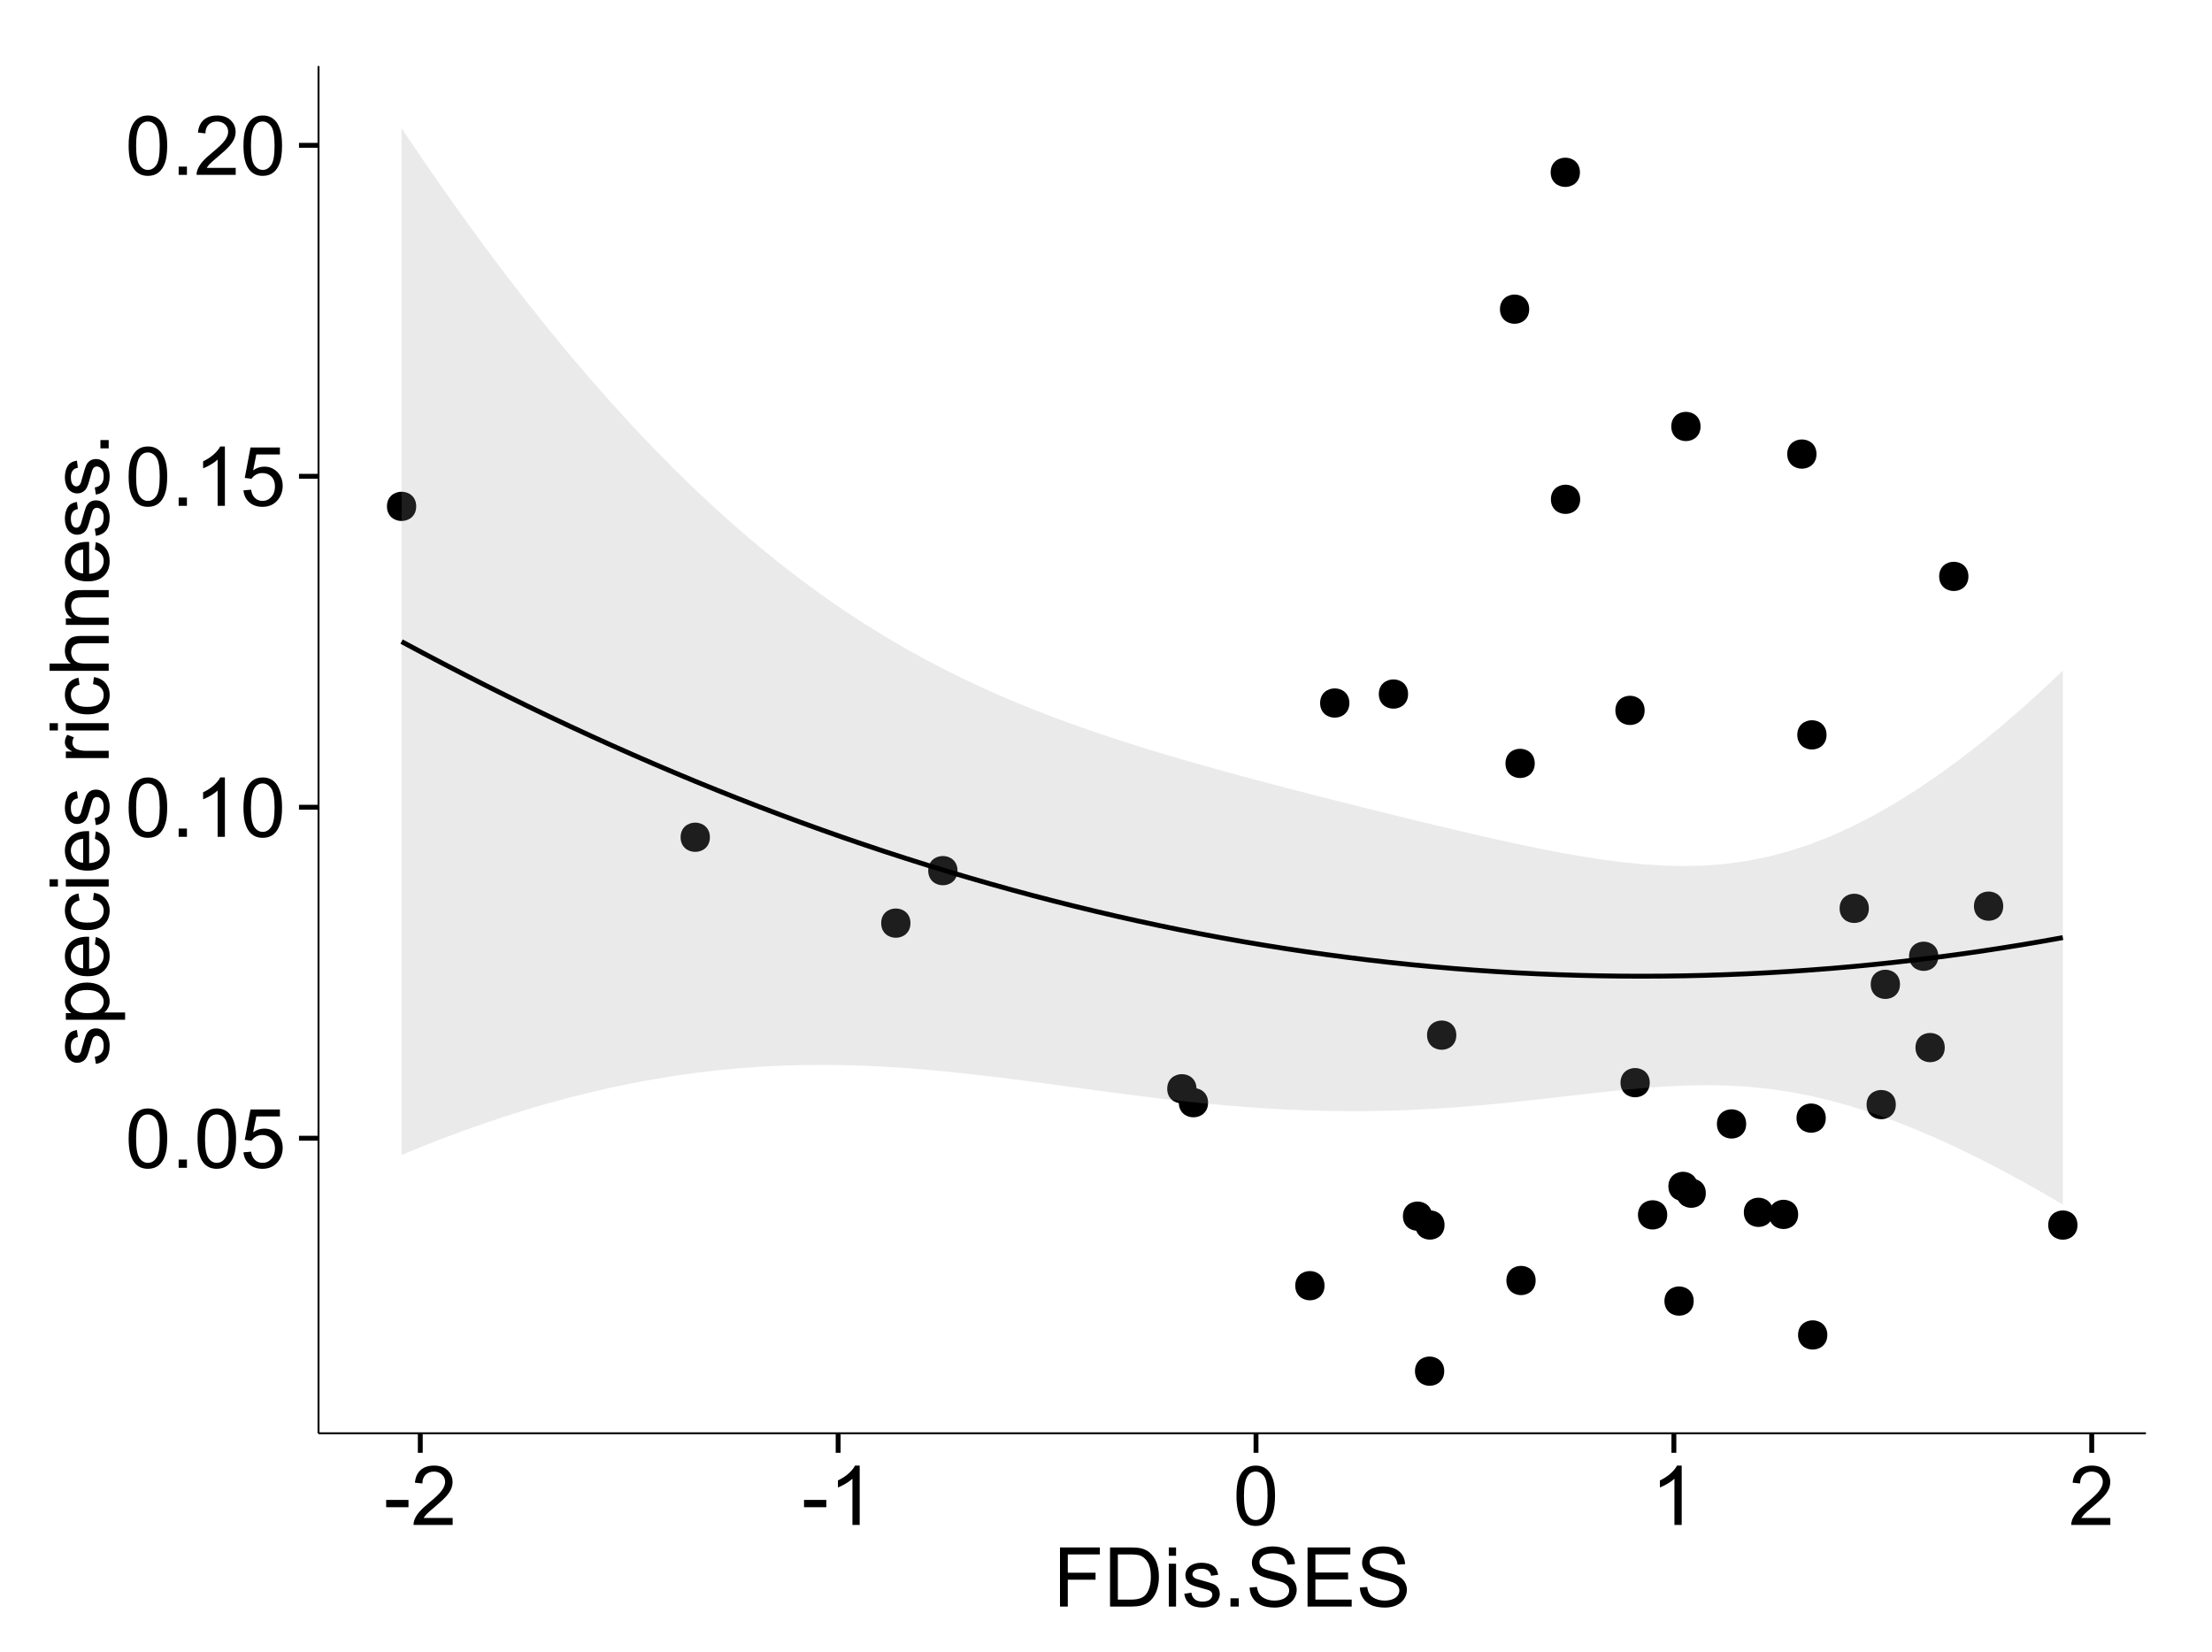 <?xml version="1.0" encoding="UTF-8"?>
<svg xmlns="http://www.w3.org/2000/svg" xmlns:xlink="http://www.w3.org/1999/xlink" width="482pt" height="360pt" viewBox="0 0 482 360" version="1.1">
<defs>
<g>
<symbol overflow="visible" id="glyph0-0">
<path style="stroke:none;" d="M 0.746 -6.355 C 0.742 -7.875 0.898 -9.102 1.215 -10.031 C 1.527 -10.961 1.996 -11.676 2.613 -12.18 C 3.23 -12.684 4.008 -12.938 4.949 -12.938 C 5.637 -12.938 6.242 -12.797 6.766 -12.52 C 7.285 -12.238 7.715 -11.836 8.059 -11.316 C 8.395 -10.789 8.664 -10.152 8.859 -9.398 C 9.051 -8.645 9.145 -7.629 9.148 -6.355 C 9.145 -4.84 8.992 -3.617 8.684 -2.691 C 8.371 -1.762 7.906 -1.047 7.289 -0.539 C 6.672 -0.035 5.891 0.215 4.949 0.219 C 3.703 0.215 2.727 -0.227 2.023 -1.117 C 1.168 -2.188 0.742 -3.934 0.746 -6.355 Z M 2.375 -6.355 C 2.371 -4.234 2.621 -2.824 3.117 -2.129 C 3.609 -1.426 4.219 -1.078 4.949 -1.082 C 5.672 -1.078 6.281 -1.43 6.781 -2.137 C 7.273 -2.836 7.523 -4.242 7.523 -6.355 C 7.523 -8.473 7.273 -9.883 6.781 -10.582 C 6.281 -11.277 5.664 -11.625 4.93 -11.629 C 4.199 -11.625 3.621 -11.316 3.191 -10.703 C 2.645 -9.918 2.371 -8.469 2.375 -6.355 Z M 2.375 -6.355 "/>
</symbol>
<symbol overflow="visible" id="glyph0-1">
<path style="stroke:none;" d="M 1.633 0 L 1.633 -1.801 L 3.438 -1.801 L 3.438 0 Z M 1.633 0 "/>
</symbol>
<symbol overflow="visible" id="glyph0-2">
<path style="stroke:none;" d="M 0.746 -3.375 L 2.406 -3.516 C 2.527 -2.707 2.812 -2.098 3.266 -1.691 C 3.711 -1.281 4.254 -1.078 4.887 -1.082 C 5.648 -1.078 6.293 -1.363 6.82 -1.941 C 7.344 -2.512 7.605 -3.273 7.609 -4.227 C 7.605 -5.125 7.352 -5.84 6.848 -6.363 C 6.34 -6.883 5.676 -7.141 4.859 -7.145 C 4.344 -7.141 3.887 -7.027 3.48 -6.797 C 3.07 -6.566 2.746 -6.266 2.516 -5.898 L 1.027 -6.09 L 2.277 -12.711 L 8.684 -12.711 L 8.684 -11.195 L 3.543 -11.195 L 2.848 -7.734 C 3.621 -8.273 4.43 -8.543 5.281 -8.543 C 6.402 -8.543 7.352 -8.152 8.129 -7.371 C 8.898 -6.59 9.285 -5.586 9.289 -4.367 C 9.285 -3.195 8.945 -2.188 8.27 -1.344 C 7.441 -0.301 6.316 0.215 4.887 0.219 C 3.715 0.215 2.758 -0.109 2.016 -0.766 C 1.273 -1.418 0.848 -2.289 0.746 -3.375 Z M 0.746 -3.375 "/>
</symbol>
<symbol overflow="visible" id="glyph0-3">
<path style="stroke:none;" d="M 6.707 0 L 5.125 0 L 5.125 -10.082 C 4.742 -9.715 4.242 -9.352 3.625 -8.988 C 3.004 -8.625 2.449 -8.352 1.961 -8.172 L 1.961 -9.703 C 2.844 -10.117 3.617 -10.621 4.281 -11.215 C 4.941 -11.805 5.41 -12.379 5.688 -12.938 L 6.707 -12.938 Z M 6.707 0 "/>
</symbol>
<symbol overflow="visible" id="glyph0-4">
<path style="stroke:none;" d="M 9.062 -1.52 L 9.062 0 L 0.547 0 C 0.531 -0.379 0.594 -0.742 0.73 -1.098 C 0.945 -1.676 1.293 -2.25 1.77 -2.812 C 2.246 -3.375 2.934 -4.023 3.84 -4.766 C 5.238 -5.906 6.188 -6.816 6.68 -7.492 C 7.172 -8.16 7.418 -8.793 7.418 -9.395 C 7.418 -10.02 7.191 -10.551 6.746 -10.98 C 6.293 -11.41 5.711 -11.625 4.992 -11.629 C 4.23 -11.625 3.621 -11.395 3.164 -10.941 C 2.703 -10.48 2.469 -9.848 2.469 -9.043 L 0.844 -9.211 C 0.953 -10.422 1.371 -11.344 2.102 -11.984 C 2.824 -12.617 3.801 -12.938 5.027 -12.938 C 6.262 -12.938 7.238 -12.594 7.961 -11.91 C 8.68 -11.223 9.039 -10.371 9.043 -9.359 C 9.039 -8.84 8.934 -8.336 8.727 -7.84 C 8.512 -7.34 8.164 -6.812 7.676 -6.266 C 7.188 -5.711 6.375 -4.957 5.238 -4 C 4.285 -3.199 3.676 -2.66 3.41 -2.379 C 3.141 -2.094 2.918 -1.805 2.742 -1.52 Z M 9.062 -1.52 "/>
</symbol>
<symbol overflow="visible" id="glyph0-5">
<path style="stroke:none;" d="M 0.57 -3.867 L 0.57 -5.457 L 5.43 -5.457 L 5.43 -3.867 Z M 0.57 -3.867 "/>
</symbol>
<symbol overflow="visible" id="glyph0-6">
<path style="stroke:none;" d="M 1.477 0 L 1.477 -12.883 L 10.168 -12.883 L 10.168 -11.363 L 3.18 -11.363 L 3.18 -7.375 L 9.227 -7.375 L 9.227 -5.852 L 3.18 -5.852 L 3.18 0 Z M 1.477 0 "/>
</symbol>
<symbol overflow="visible" id="glyph0-7">
<path style="stroke:none;" d="M 1.391 0 L 1.391 -12.883 L 5.828 -12.883 C 6.824 -12.879 7.59 -12.816 8.121 -12.699 C 8.855 -12.527 9.484 -12.223 10.012 -11.777 C 10.688 -11.199 11.195 -10.465 11.535 -9.574 C 11.867 -8.68 12.035 -7.656 12.039 -6.512 C 12.035 -5.531 11.922 -4.664 11.695 -3.91 C 11.469 -3.152 11.176 -2.527 10.816 -2.035 C 10.457 -1.535 10.066 -1.145 9.645 -0.863 C 9.219 -0.574 8.703 -0.359 8.105 -0.219 C 7.504 -0.07 6.816 0 6.039 0 Z M 3.094 -1.52 L 5.844 -1.52 C 6.688 -1.516 7.355 -1.598 7.844 -1.758 C 8.324 -1.914 8.711 -2.137 9 -2.426 C 9.402 -2.828 9.715 -3.371 9.941 -4.055 C 10.164 -4.734 10.277 -5.562 10.281 -6.539 C 10.277 -7.887 10.055 -8.922 9.617 -9.645 C 9.172 -10.367 8.637 -10.852 8.008 -11.102 C 7.547 -11.273 6.812 -11.359 5.801 -11.363 L 3.094 -11.363 Z M 3.094 -1.52 "/>
</symbol>
<symbol overflow="visible" id="glyph0-8">
<path style="stroke:none;" d="M 1.195 -11.066 L 1.195 -12.883 L 2.777 -12.883 L 2.777 -11.066 Z M 1.195 0 L 1.195 -9.336 L 2.777 -9.336 L 2.777 0 Z M 1.195 0 "/>
</symbol>
<symbol overflow="visible" id="glyph0-9">
<path style="stroke:none;" d="M 0.555 -2.785 L 2.117 -3.031 C 2.203 -2.402 2.449 -1.922 2.852 -1.59 C 3.25 -1.254 3.812 -1.09 4.535 -1.09 C 5.262 -1.09 5.801 -1.234 6.152 -1.531 C 6.504 -1.824 6.68 -2.172 6.68 -2.574 C 6.68 -2.926 6.523 -3.207 6.215 -3.418 C 5.996 -3.555 5.457 -3.734 4.598 -3.953 C 3.434 -4.246 2.629 -4.5 2.184 -4.715 C 1.734 -4.926 1.395 -5.223 1.164 -5.602 C 0.93 -5.98 0.812 -6.398 0.816 -6.855 C 0.812 -7.27 0.91 -7.652 1.102 -8.012 C 1.293 -8.363 1.551 -8.66 1.883 -8.895 C 2.125 -9.074 2.461 -9.227 2.887 -9.355 C 3.309 -9.48 3.766 -9.543 4.254 -9.547 C 4.984 -9.543 5.625 -9.438 6.184 -9.23 C 6.734 -9.016 7.145 -8.73 7.41 -8.371 C 7.672 -8.008 7.852 -7.527 7.953 -6.926 L 6.406 -6.715 C 6.332 -7.195 6.129 -7.57 5.793 -7.84 C 5.453 -8.105 4.977 -8.238 4.367 -8.242 C 3.637 -8.238 3.121 -8.117 2.812 -7.883 C 2.5 -7.641 2.344 -7.359 2.348 -7.039 C 2.344 -6.832 2.406 -6.648 2.539 -6.484 C 2.664 -6.312 2.867 -6.172 3.148 -6.062 C 3.301 -6.004 3.766 -5.871 4.543 -5.66 C 5.66 -5.359 6.441 -5.113 6.887 -4.926 C 7.324 -4.734 7.672 -4.457 7.926 -4.094 C 8.176 -3.73 8.301 -3.281 8.305 -2.742 C 8.301 -2.215 8.148 -1.719 7.844 -1.254 C 7.535 -0.785 7.09 -0.422 6.512 -0.172 C 5.926 0.086 5.27 0.211 4.543 0.211 C 3.328 0.211 2.406 -0.039 1.77 -0.543 C 1.133 -1.047 0.727 -1.793 0.555 -2.785 Z M 0.555 -2.785 "/>
</symbol>
<symbol overflow="visible" id="glyph0-10">
<path style="stroke:none;" d="M 0.809 -4.141 L 2.418 -4.281 C 2.492 -3.633 2.668 -3.102 2.949 -2.691 C 3.223 -2.277 3.656 -1.945 4.246 -1.691 C 4.828 -1.434 5.488 -1.305 6.223 -1.309 C 6.871 -1.305 7.445 -1.402 7.945 -1.598 C 8.441 -1.789 8.809 -2.055 9.055 -2.395 C 9.297 -2.727 9.422 -3.094 9.422 -3.5 C 9.422 -3.898 9.305 -4.25 9.07 -4.555 C 8.836 -4.852 8.449 -5.105 7.91 -5.316 C 7.562 -5.449 6.797 -5.66 5.613 -5.945 C 4.43 -6.227 3.602 -6.496 3.129 -6.75 C 2.512 -7.07 2.051 -7.469 1.754 -7.949 C 1.449 -8.422 1.301 -8.957 1.301 -9.555 C 1.301 -10.203 1.484 -10.812 1.852 -11.379 C 2.219 -11.941 2.758 -12.367 3.469 -12.664 C 4.18 -12.953 4.969 -13.102 5.836 -13.105 C 6.789 -13.102 7.629 -12.945 8.363 -12.641 C 9.09 -12.328 9.652 -11.879 10.043 -11.285 C 10.434 -10.688 10.645 -10.008 10.68 -9.254 L 9.043 -9.133 C 8.953 -9.941 8.656 -10.555 8.152 -10.977 C 7.641 -11.391 6.895 -11.602 5.906 -11.602 C 4.875 -11.602 4.121 -11.41 3.652 -11.035 C 3.176 -10.652 2.941 -10.199 2.945 -9.668 C 2.941 -9.203 3.109 -8.82 3.445 -8.523 C 3.773 -8.223 4.629 -7.918 6.016 -7.605 C 7.398 -7.293 8.348 -7.02 8.867 -6.785 C 9.613 -6.438 10.168 -5.996 10.527 -5.469 C 10.883 -4.938 11.062 -4.328 11.066 -3.641 C 11.062 -2.949 10.867 -2.305 10.477 -1.699 C 10.082 -1.09 9.516 -0.617 8.781 -0.285 C 8.043 0.051 7.215 0.215 6.301 0.219 C 5.133 0.215 4.156 0.051 3.371 -0.289 C 2.578 -0.625 1.961 -1.137 1.516 -1.824 C 1.066 -2.504 0.832 -3.277 0.809 -4.141 Z M 0.809 -4.141 "/>
</symbol>
<symbol overflow="visible" id="glyph0-11">
<path style="stroke:none;" d="M 1.422 0 L 1.422 -12.883 L 10.742 -12.883 L 10.742 -11.363 L 3.129 -11.363 L 3.129 -7.418 L 10.258 -7.418 L 10.258 -5.906 L 3.129 -5.906 L 3.129 -1.52 L 11.039 -1.52 L 11.039 0 Z M 1.422 0 "/>
</symbol>
<symbol overflow="visible" id="glyph1-0">
<path style="stroke:none;" d="M -2.785 -0.555 L -3.031 -2.117 C -2.402 -2.203 -1.922 -2.449 -1.59 -2.852 C -1.254 -3.25 -1.09 -3.812 -1.09 -4.535 C -1.09 -5.262 -1.234 -5.801 -1.531 -6.152 C -1.824 -6.504 -2.172 -6.68 -2.574 -6.68 C -2.926 -6.68 -3.207 -6.523 -3.418 -6.215 C -3.555 -5.996 -3.734 -5.457 -3.953 -4.598 C -4.246 -3.434 -4.5 -2.629 -4.715 -2.184 C -4.926 -1.734 -5.223 -1.395 -5.602 -1.164 C -5.98 -0.93 -6.398 -0.812 -6.855 -0.816 C -7.27 -0.812 -7.652 -0.91 -8.012 -1.102 C -8.363 -1.293 -8.66 -1.551 -8.895 -1.883 C -9.074 -2.125 -9.227 -2.461 -9.355 -2.887 C -9.48 -3.309 -9.543 -3.766 -9.547 -4.254 C -9.543 -4.984 -9.438 -5.625 -9.23 -6.184 C -9.016 -6.734 -8.73 -7.145 -8.371 -7.41 C -8.008 -7.672 -7.527 -7.852 -6.926 -7.953 L -6.715 -6.406 C -7.195 -6.332 -7.57 -6.129 -7.84 -5.797 C -8.105 -5.457 -8.238 -4.98 -8.242 -4.367 C -8.238 -3.637 -8.117 -3.121 -7.883 -2.812 C -7.641 -2.5 -7.359 -2.344 -7.039 -2.348 C -6.832 -2.344 -6.648 -2.406 -6.484 -2.539 C -6.312 -2.664 -6.172 -2.867 -6.062 -3.148 C -6.004 -3.301 -5.871 -3.766 -5.66 -4.543 C -5.359 -5.66 -5.113 -6.441 -4.926 -6.887 C -4.734 -7.324 -4.457 -7.672 -4.094 -7.926 C -3.73 -8.176 -3.281 -8.301 -2.742 -8.305 C -2.211 -8.301 -1.711 -8.148 -1.25 -7.844 C -0.781 -7.535 -0.422 -7.09 -0.172 -6.512 C 0.086 -5.926 0.211 -5.27 0.211 -4.543 C 0.211 -3.328 -0.039 -2.406 -0.543 -1.77 C -1.047 -1.133 -1.793 -0.727 -2.785 -0.555 Z M -2.785 -0.555 "/>
</symbol>
<symbol overflow="visible" id="glyph1-1">
<path style="stroke:none;" d="M 3.578 -1.188 L -9.336 -1.188 L -9.336 -2.629 L -8.121 -2.629 C -8.594 -2.965 -8.949 -3.348 -9.188 -3.777 C -9.426 -4.203 -9.543 -4.723 -9.547 -5.336 C -9.543 -6.129 -9.34 -6.832 -8.93 -7.445 C -8.516 -8.051 -7.934 -8.512 -7.191 -8.824 C -6.441 -9.133 -5.625 -9.285 -4.738 -9.289 C -3.781 -9.285 -2.922 -9.113 -2.156 -8.773 C -1.391 -8.43 -0.805 -7.934 -0.398 -7.281 C 0.008 -6.625 0.211 -5.938 0.211 -5.219 C 0.211 -4.691 0.102 -4.219 -0.121 -3.801 C -0.344 -3.379 -0.625 -3.035 -0.965 -2.77 L 3.578 -2.77 Z M -4.613 -2.621 C -3.41 -2.613 -2.523 -2.855 -1.949 -3.348 C -1.375 -3.832 -1.09 -4.422 -1.09 -5.117 C -1.09 -5.816 -1.387 -6.418 -1.98 -6.922 C -2.574 -7.418 -3.496 -7.668 -4.746 -7.672 C -5.934 -7.668 -6.824 -7.426 -7.418 -6.938 C -8.008 -6.449 -8.301 -5.863 -8.305 -5.188 C -8.301 -4.508 -7.988 -3.914 -7.359 -3.398 C -6.727 -2.879 -5.809 -2.617 -4.613 -2.621 Z M -4.613 -2.621 "/>
</symbol>
<symbol overflow="visible" id="glyph1-2">
<path style="stroke:none;" d="M -3.004 -7.578 L -2.805 -9.211 C -1.848 -8.953 -1.105 -8.473 -0.578 -7.777 C -0.051 -7.078 0.211 -6.188 0.211 -5.105 C 0.211 -3.738 -0.207 -2.656 -1.051 -1.859 C -1.887 -1.055 -3.066 -0.656 -4.586 -0.66 C -6.156 -0.656 -7.375 -1.059 -8.246 -1.871 C -9.109 -2.676 -9.543 -3.727 -9.547 -5.02 C -9.543 -6.266 -9.117 -7.285 -8.27 -8.078 C -7.418 -8.867 -6.223 -9.262 -4.684 -9.266 C -4.586 -9.262 -4.445 -9.258 -4.262 -9.254 L -4.262 -2.293 C -3.234 -2.348 -2.449 -2.641 -1.906 -3.164 C -1.359 -3.684 -1.09 -4.332 -1.09 -5.117 C -1.09 -5.691 -1.242 -6.188 -1.547 -6.598 C -1.852 -7.008 -2.336 -7.332 -3.004 -7.578 Z M -5.562 -2.383 L -5.562 -7.594 C -6.344 -7.523 -6.934 -7.324 -7.328 -6.996 C -7.934 -6.492 -8.238 -5.836 -8.242 -5.035 C -8.238 -4.305 -7.996 -3.695 -7.512 -3.203 C -7.027 -2.707 -6.375 -2.434 -5.562 -2.383 Z M -5.562 -2.383 "/>
</symbol>
<symbol overflow="visible" id="glyph1-3">
<path style="stroke:none;" d="M -3.418 -7.277 L -3.215 -8.832 C -2.141 -8.66 -1.301 -8.227 -0.699 -7.527 C -0.09 -6.824 0.211 -5.965 0.211 -4.949 C 0.211 -3.668 -0.203 -2.641 -1.039 -1.867 C -1.871 -1.09 -3.07 -0.703 -4.633 -0.703 C -5.637 -0.703 -6.52 -0.867 -7.277 -1.203 C -8.031 -1.535 -8.598 -2.047 -8.977 -2.73 C -9.355 -3.41 -9.543 -4.152 -9.547 -4.957 C -9.543 -5.969 -9.289 -6.797 -8.777 -7.441 C -8.262 -8.086 -7.531 -8.5 -6.59 -8.684 L -6.355 -7.145 C -6.98 -6.996 -7.453 -6.738 -7.77 -6.367 C -8.082 -5.992 -8.238 -5.543 -8.242 -5.02 C -8.238 -4.219 -7.953 -3.57 -7.387 -3.074 C -6.812 -2.574 -5.91 -2.324 -4.676 -2.328 C -3.422 -2.324 -2.508 -2.566 -1.941 -3.047 C -1.371 -3.527 -1.09 -4.152 -1.09 -4.93 C -1.09 -5.547 -1.277 -6.066 -1.66 -6.484 C -2.035 -6.898 -2.621 -7.164 -3.418 -7.277 Z M -3.418 -7.277 "/>
</symbol>
<symbol overflow="visible" id="glyph1-4">
<path style="stroke:none;" d="M -11.066 -1.195 L -12.883 -1.195 L -12.883 -2.777 L -11.066 -2.777 Z M 0 -1.195 L -9.336 -1.195 L -9.336 -2.777 L 0 -2.777 Z M 0 -1.195 "/>
</symbol>
<symbol overflow="visible" id="glyph1-5">
<path style="stroke:none;" d=""/>
</symbol>
<symbol overflow="visible" id="glyph1-6">
<path style="stroke:none;" d="M 0 -1.168 L -9.336 -1.168 L -9.336 -2.594 L -7.918 -2.594 C -8.578 -2.953 -9.016 -3.289 -9.23 -3.598 C -9.438 -3.906 -9.543 -4.242 -9.547 -4.613 C -9.543 -5.145 -9.375 -5.688 -9.035 -6.242 L -7.566 -5.695 C -7.793 -5.309 -7.91 -4.922 -7.91 -4.535 C -7.91 -4.188 -7.805 -3.875 -7.598 -3.602 C -7.387 -3.324 -7.098 -3.129 -6.734 -3.016 C -6.168 -2.836 -5.555 -2.746 -4.887 -2.75 L 0 -2.75 Z M 0 -1.168 "/>
</symbol>
<symbol overflow="visible" id="glyph1-7">
<path style="stroke:none;" d="M 0 -1.188 L -12.883 -1.188 L -12.883 -2.77 L -8.262 -2.77 C -9.117 -3.504 -9.543 -4.434 -9.547 -5.562 C -9.543 -6.25 -9.406 -6.852 -9.137 -7.363 C -8.859 -7.871 -8.484 -8.234 -8.004 -8.457 C -7.523 -8.676 -6.824 -8.789 -5.914 -8.789 L 0 -8.789 L 0 -7.207 L -5.914 -7.207 C -6.703 -7.207 -7.281 -7.035 -7.641 -6.691 C -8 -6.348 -8.18 -5.863 -8.184 -5.238 C -8.18 -4.77 -8.059 -4.328 -7.816 -3.914 C -7.574 -3.5 -7.242 -3.203 -6.828 -3.031 C -6.406 -2.852 -5.832 -2.766 -5.105 -2.77 L 0 -2.77 Z M 0 -1.188 "/>
</symbol>
<symbol overflow="visible" id="glyph1-8">
<path style="stroke:none;" d="M 0 -1.188 L -9.336 -1.188 L -9.336 -2.609 L -8.008 -2.609 C -9.031 -3.293 -9.543 -4.285 -9.547 -5.582 C -9.543 -6.141 -9.441 -6.656 -9.242 -7.133 C -9.035 -7.602 -8.77 -7.957 -8.445 -8.191 C -8.113 -8.426 -7.727 -8.59 -7.277 -8.684 C -6.98 -8.742 -6.465 -8.77 -5.738 -8.773 L 0 -8.773 L 0 -7.188 L -5.68 -7.188 C -6.32 -7.184 -6.801 -7.121 -7.121 -7.004 C -7.438 -6.879 -7.695 -6.66 -7.887 -6.348 C -8.074 -6.031 -8.168 -5.664 -8.172 -5.246 C -8.168 -4.57 -7.953 -3.992 -7.531 -3.504 C -7.102 -3.012 -6.293 -2.766 -5.098 -2.77 L 0 -2.77 Z M 0 -1.188 "/>
</symbol>
<symbol overflow="visible" id="glyph1-9">
<path style="stroke:none;" d="M 0 -1.633 L -1.801 -1.633 L -1.801 -3.438 L 0 -3.438 Z M 0 -1.633 "/>
</symbol>
</g>
<clipPath id="clip1">
  <path d="M 69.406 14.398 L 468.602 14.398 L 468.602 313.305 L 69.406 313.305 Z M 69.406 14.398 "/>
</clipPath>
</defs>
<g id="surface5366">
<rect x="0" y="0" width="482" height="360" style="fill:rgb(100%,100%,100%);fill-opacity:1;stroke:none;"/>
<rect x="0" y="0" width="482" height="360" style="fill:rgb(100%,100%,100%);fill-opacity:1;stroke:none;"/>
<path style="fill:none;stroke-width:1.063;stroke-linecap:round;stroke-linejoin:round;stroke:rgb(100%,100%,100%);stroke-opacity:1;stroke-miterlimit:10;" d="M 0 360 L 482 360 L 482 0 L 0 0 Z M 0 360 "/>
<g clip-path="url(#clip1)" clip-rule="nonzero">
<path style=" stroke:none;fill-rule:nonzero;fill:rgb(100%,100%,100%);fill-opacity:1;" d="M 69.406 312.305 L 467.602 312.305 L 467.602 14.398 L 69.406 14.398 Z M 69.406 312.305 "/>
<path style=" stroke:none;fill-rule:nonzero;fill:rgb(0%,0%,0%);fill-opacity:1;" d="M 197.324 201.141 C 197.324 203.977 193.074 203.977 193.074 201.141 C 193.074 198.305 197.324 198.305 197.324 201.141 "/>
<path style=" stroke:none;fill-rule:nonzero;fill:rgb(0%,0%,0%);fill-opacity:1;" d="M 412.043 240.684 C 412.043 243.52 407.793 243.52 407.793 240.684 C 407.793 237.852 412.043 237.852 412.043 240.684 "/>
<path style=" stroke:none;fill-rule:nonzero;fill:rgb(0%,0%,0%);fill-opacity:1;" d="M 311.012 264.992 C 311.012 267.824 306.762 267.824 306.762 264.992 C 306.762 262.156 311.012 262.156 311.012 264.992 "/>
<path style=" stroke:none;fill-rule:nonzero;fill:rgb(0%,0%,0%);fill-opacity:1;" d="M 406.168 197.926 C 406.168 200.758 401.918 200.758 401.918 197.926 C 401.918 195.09 406.168 195.09 406.168 197.926 "/>
<path style=" stroke:none;fill-rule:nonzero;fill:rgb(0%,0%,0%);fill-opacity:1;" d="M 394.758 98.938 C 394.758 101.773 390.504 101.773 390.504 98.938 C 390.504 96.105 394.758 96.105 394.758 98.938 "/>
<path style=" stroke:none;fill-rule:nonzero;fill:rgb(0%,0%,0%);fill-opacity:1;" d="M 379.434 244.898 C 379.434 247.73 375.18 247.73 375.18 244.898 C 375.18 242.062 379.434 242.062 379.434 244.898 "/>
<path style=" stroke:none;fill-rule:nonzero;fill:rgb(0%,0%,0%);fill-opacity:1;" d="M 421.305 208.367 C 421.305 211.199 417.051 211.199 417.051 208.367 C 417.051 205.531 421.305 205.531 421.305 208.367 "/>
<path style=" stroke:none;fill-rule:nonzero;fill:rgb(0%,0%,0%);fill-opacity:1;" d="M 207.578 189.707 C 207.578 192.539 203.324 192.539 203.324 189.707 C 203.324 186.871 207.578 186.871 207.578 189.707 "/>
<path style=" stroke:none;fill-rule:nonzero;fill:rgb(0%,0%,0%);fill-opacity:1;" d="M 451.625 266.93 C 451.625 269.766 447.375 269.766 447.375 266.93 C 447.375 264.094 451.625 264.094 451.625 266.93 "/>
<path style=" stroke:none;fill-rule:nonzero;fill:rgb(0%,0%,0%);fill-opacity:1;" d="M 259.656 237.238 C 259.656 240.07 255.402 240.07 255.402 237.238 C 255.402 234.402 259.656 234.402 259.656 237.238 "/>
<path style=" stroke:none;fill-rule:nonzero;fill:rgb(0%,0%,0%);fill-opacity:1;" d="M 357.309 154.789 C 357.309 157.621 353.055 157.621 353.055 154.789 C 353.055 151.953 357.309 151.953 357.309 154.789 "/>
<path style=" stroke:none;fill-rule:nonzero;fill:rgb(0%,0%,0%);fill-opacity:1;" d="M 435.445 197.445 C 435.445 200.277 431.195 200.277 431.195 197.445 C 431.195 194.609 435.445 194.609 435.445 197.445 "/>
<path style=" stroke:none;fill-rule:nonzero;fill:rgb(0%,0%,0%);fill-opacity:1;" d="M 427.859 125.594 C 427.859 128.43 423.609 128.43 423.609 125.594 C 423.609 122.758 427.859 122.758 427.859 125.594 "/>
<path style=" stroke:none;fill-rule:nonzero;fill:rgb(0%,0%,0%);fill-opacity:1;" d="M 369.492 92.926 C 369.492 95.758 365.238 95.758 365.238 92.926 C 365.238 90.09 369.492 90.09 369.492 92.926 "/>
<path style=" stroke:none;fill-rule:nonzero;fill:rgb(0%,0%,0%);fill-opacity:1;" d="M 343.262 108.797 C 343.262 111.633 339.008 111.633 339.008 108.797 C 339.008 105.961 343.262 105.961 343.262 108.797 "/>
<path style=" stroke:none;fill-rule:nonzero;fill:rgb(0%,0%,0%);fill-opacity:1;" d="M 385.301 264.156 C 385.301 266.992 381.047 266.992 381.047 264.156 C 381.047 261.32 385.301 261.32 385.301 264.156 "/>
<path style=" stroke:none;fill-rule:nonzero;fill:rgb(0%,0%,0%);fill-opacity:1;" d="M 368.855 258.504 C 368.855 261.34 364.605 261.34 364.605 258.504 C 364.605 255.672 368.855 255.672 368.855 258.504 "/>
<path style=" stroke:none;fill-rule:nonzero;fill:rgb(0%,0%,0%);fill-opacity:1;" d="M 332.156 67.367 C 332.156 70.203 327.906 70.203 327.906 67.367 C 327.906 64.531 332.156 64.531 332.156 67.367 "/>
<path style=" stroke:none;fill-rule:nonzero;fill:rgb(0%,0%,0%);fill-opacity:1;" d="M 292.973 153.184 C 292.973 156.016 288.719 156.016 288.719 153.184 C 288.719 150.348 292.973 150.348 292.973 153.184 "/>
<path style=" stroke:none;fill-rule:nonzero;fill:rgb(0%,0%,0%);fill-opacity:1;" d="M 262.18 240.266 C 262.18 243.102 257.926 243.102 257.926 240.266 C 257.926 237.434 262.18 237.434 262.18 240.266 "/>
<path style=" stroke:none;fill-rule:nonzero;fill:rgb(0%,0%,0%);fill-opacity:1;" d="M 412.949 214.48 C 412.949 217.316 408.695 217.316 408.695 214.48 C 408.695 211.645 412.949 211.645 412.949 214.48 "/>
<path style=" stroke:none;fill-rule:nonzero;fill:rgb(0%,0%,0%);fill-opacity:1;" d="M 153.621 182.43 C 153.621 185.266 149.367 185.266 149.367 182.43 C 149.367 179.594 153.621 179.594 153.621 182.43 "/>
<path style=" stroke:none;fill-rule:nonzero;fill:rgb(0%,0%,0%);fill-opacity:1;" d="M 397.117 290.875 C 397.117 293.711 392.867 293.711 392.867 290.875 C 392.867 288.039 397.117 288.039 397.117 290.875 "/>
<path style=" stroke:none;fill-rule:nonzero;fill:rgb(0%,0%,0%);fill-opacity:1;" d="M 333.559 279.012 C 333.559 281.848 329.309 281.848 329.309 279.012 C 329.309 276.176 333.559 276.176 333.559 279.012 "/>
<path style=" stroke:none;fill-rule:nonzero;fill:rgb(0%,0%,0%);fill-opacity:1;" d="M 89.629 110.332 C 89.629 113.168 85.379 113.168 85.379 110.332 C 85.379 107.5 89.629 107.5 89.629 110.332 "/>
<path style=" stroke:none;fill-rule:nonzero;fill:rgb(0%,0%,0%);fill-opacity:1;" d="M 343.207 37.547 C 343.207 40.379 338.957 40.379 338.957 37.547 C 338.957 34.711 343.207 34.711 343.207 37.547 "/>
<path style=" stroke:none;fill-rule:nonzero;fill:rgb(0%,0%,0%);fill-opacity:1;" d="M 396.777 243.629 C 396.777 246.465 392.523 246.465 392.523 243.629 C 392.523 240.797 396.777 240.797 396.777 243.629 "/>
<path style=" stroke:none;fill-rule:nonzero;fill:rgb(0%,0%,0%);fill-opacity:1;" d="M 313.707 266.918 C 313.707 269.754 309.457 269.754 309.457 266.918 C 309.457 264.082 313.707 264.082 313.707 266.918 "/>
<path style=" stroke:none;fill-rule:nonzero;fill:rgb(0%,0%,0%);fill-opacity:1;" d="M 370.641 259.988 C 370.641 262.824 366.387 262.824 366.387 259.988 C 366.387 257.152 370.641 257.152 370.641 259.988 "/>
<path style=" stroke:none;fill-rule:nonzero;fill:rgb(0%,0%,0%);fill-opacity:1;" d="M 287.555 280.141 C 287.555 282.977 283.301 282.977 283.301 280.141 C 283.301 277.309 287.555 277.309 287.555 280.141 "/>
<path style=" stroke:none;fill-rule:nonzero;fill:rgb(0%,0%,0%);fill-opacity:1;" d="M 305.762 151.227 C 305.762 154.062 301.508 154.062 301.508 151.227 C 301.508 148.391 305.762 148.391 305.762 151.227 "/>
<path style=" stroke:none;fill-rule:nonzero;fill:rgb(0%,0%,0%);fill-opacity:1;" d="M 316.273 225.551 C 316.273 228.387 312.02 228.387 312.02 225.551 C 312.02 222.715 316.273 222.715 316.273 225.551 "/>
<path style=" stroke:none;fill-rule:nonzero;fill:rgb(0%,0%,0%);fill-opacity:1;" d="M 390.762 264.609 C 390.762 267.441 386.512 267.441 386.512 264.609 C 386.512 261.773 390.762 261.773 390.762 264.609 "/>
<path style=" stroke:none;fill-rule:nonzero;fill:rgb(0%,0%,0%);fill-opacity:1;" d="M 313.641 298.762 C 313.641 301.598 309.387 301.598 309.387 298.762 C 309.387 295.93 313.641 295.93 313.641 298.762 "/>
<path style=" stroke:none;fill-rule:nonzero;fill:rgb(0%,0%,0%);fill-opacity:1;" d="M 396.945 160.121 C 396.945 162.957 392.695 162.957 392.695 160.121 C 392.695 157.289 396.945 157.289 396.945 160.121 "/>
<path style=" stroke:none;fill-rule:nonzero;fill:rgb(0%,0%,0%);fill-opacity:1;" d="M 333.363 166.34 C 333.363 169.176 329.109 169.176 329.109 166.34 C 329.109 163.508 333.363 163.508 333.363 166.34 "/>
<path style=" stroke:none;fill-rule:nonzero;fill:rgb(0%,0%,0%);fill-opacity:1;" d="M 422.703 228.262 C 422.703 231.098 418.449 231.098 418.449 228.262 C 418.449 225.426 422.703 225.426 422.703 228.262 "/>
<path style=" stroke:none;fill-rule:nonzero;fill:rgb(0%,0%,0%);fill-opacity:1;" d="M 358.422 235.906 C 358.422 238.742 354.172 238.742 354.172 235.906 C 354.172 233.07 358.422 233.07 358.422 235.906 "/>
<path style=" stroke:none;fill-rule:nonzero;fill:rgb(0%,0%,0%);fill-opacity:1;" d="M 362.23 264.711 C 362.23 267.543 357.98 267.543 357.98 264.711 C 357.98 261.875 362.23 261.875 362.23 264.711 "/>
<path style=" stroke:none;fill-rule:nonzero;fill:rgb(0%,0%,0%);fill-opacity:1;" d="M 368 283.492 C 368 286.328 363.746 286.328 363.746 283.492 C 363.746 280.656 368 280.656 368 283.492 "/>
<path style=" stroke:none;fill-rule:nonzero;fill:rgb(0%,0%,0%);fill-opacity:1;" d="M 198.391 201.141 C 198.391 205.395 192.012 205.395 192.012 201.141 C 192.012 196.891 198.391 196.891 198.391 201.141 "/>
<path style=" stroke:none;fill-rule:nonzero;fill:rgb(0%,0%,0%);fill-opacity:1;" d="M 413.105 240.684 C 413.105 244.938 406.73 244.938 406.73 240.684 C 406.73 236.434 413.105 236.434 413.105 240.684 "/>
<path style=" stroke:none;fill-rule:nonzero;fill:rgb(0%,0%,0%);fill-opacity:1;" d="M 312.078 264.992 C 312.078 269.242 305.699 269.242 305.699 264.992 C 305.699 260.738 312.078 260.738 312.078 264.992 "/>
<path style=" stroke:none;fill-rule:nonzero;fill:rgb(0%,0%,0%);fill-opacity:1;" d="M 407.23 197.926 C 407.23 202.176 400.855 202.176 400.855 197.926 C 400.855 193.672 407.23 193.672 407.23 197.926 "/>
<path style=" stroke:none;fill-rule:nonzero;fill:rgb(0%,0%,0%);fill-opacity:1;" d="M 395.82 98.938 C 395.82 103.191 389.441 103.191 389.441 98.938 C 389.441 94.688 395.82 94.688 395.82 98.938 "/>
<path style=" stroke:none;fill-rule:nonzero;fill:rgb(0%,0%,0%);fill-opacity:1;" d="M 380.496 244.898 C 380.496 249.148 374.117 249.148 374.117 244.898 C 374.117 240.645 380.496 240.645 380.496 244.898 "/>
<path style=" stroke:none;fill-rule:nonzero;fill:rgb(0%,0%,0%);fill-opacity:1;" d="M 422.367 208.367 C 422.367 212.617 415.988 212.617 415.988 208.367 C 415.988 204.113 422.367 204.113 422.367 208.367 "/>
<path style=" stroke:none;fill-rule:nonzero;fill:rgb(0%,0%,0%);fill-opacity:1;" d="M 208.641 189.707 C 208.641 193.957 202.262 193.957 202.262 189.707 C 202.262 185.453 208.641 185.453 208.641 189.707 "/>
<path style=" stroke:none;fill-rule:nonzero;fill:rgb(0%,0%,0%);fill-opacity:1;" d="M 452.688 266.93 C 452.688 271.184 446.312 271.184 446.312 266.93 C 446.312 262.68 452.688 262.68 452.688 266.93 "/>
<path style=" stroke:none;fill-rule:nonzero;fill:rgb(0%,0%,0%);fill-opacity:1;" d="M 260.719 237.238 C 260.719 241.488 254.34 241.488 254.34 237.238 C 254.34 232.984 260.719 232.984 260.719 237.238 "/>
<path style=" stroke:none;fill-rule:nonzero;fill:rgb(0%,0%,0%);fill-opacity:1;" d="M 358.371 154.789 C 358.371 159.039 351.992 159.039 351.992 154.789 C 351.992 150.535 358.371 150.535 358.371 154.789 "/>
<path style=" stroke:none;fill-rule:nonzero;fill:rgb(0%,0%,0%);fill-opacity:1;" d="M 436.508 197.445 C 436.508 201.695 430.129 201.695 430.129 197.445 C 430.129 193.191 436.508 193.191 436.508 197.445 "/>
<path style=" stroke:none;fill-rule:nonzero;fill:rgb(0%,0%,0%);fill-opacity:1;" d="M 428.922 125.594 C 428.922 129.844 422.547 129.844 422.547 125.594 C 422.547 121.34 428.922 121.34 428.922 125.594 "/>
<path style=" stroke:none;fill-rule:nonzero;fill:rgb(0%,0%,0%);fill-opacity:1;" d="M 370.555 92.926 C 370.555 97.176 364.176 97.176 364.176 92.926 C 364.176 88.672 370.555 88.672 370.555 92.926 "/>
<path style=" stroke:none;fill-rule:nonzero;fill:rgb(0%,0%,0%);fill-opacity:1;" d="M 344.324 108.797 C 344.324 113.047 337.945 113.047 337.945 108.797 C 337.945 104.543 344.324 104.543 344.324 108.797 "/>
<path style=" stroke:none;fill-rule:nonzero;fill:rgb(0%,0%,0%);fill-opacity:1;" d="M 386.363 264.156 C 386.363 268.41 379.984 268.41 379.984 264.156 C 379.984 259.906 386.363 259.906 386.363 264.156 "/>
<path style=" stroke:none;fill-rule:nonzero;fill:rgb(0%,0%,0%);fill-opacity:1;" d="M 369.922 258.504 C 369.922 262.758 363.543 262.758 363.543 258.504 C 363.543 254.254 369.922 254.254 369.922 258.504 "/>
<path style=" stroke:none;fill-rule:nonzero;fill:rgb(0%,0%,0%);fill-opacity:1;" d="M 333.219 67.367 C 333.219 71.617 326.844 71.617 326.844 67.367 C 326.844 63.113 333.219 63.113 333.219 67.367 "/>
<path style=" stroke:none;fill-rule:nonzero;fill:rgb(0%,0%,0%);fill-opacity:1;" d="M 294.035 153.184 C 294.035 157.434 287.656 157.434 287.656 153.184 C 287.656 148.93 294.035 148.93 294.035 153.184 "/>
<path style=" stroke:none;fill-rule:nonzero;fill:rgb(0%,0%,0%);fill-opacity:1;" d="M 263.242 240.266 C 263.242 244.52 256.863 244.52 256.863 240.266 C 256.863 236.016 263.242 236.016 263.242 240.266 "/>
<path style=" stroke:none;fill-rule:nonzero;fill:rgb(0%,0%,0%);fill-opacity:1;" d="M 414.012 214.48 C 414.012 218.734 407.633 218.734 407.633 214.48 C 407.633 210.23 414.012 210.23 414.012 214.48 "/>
<path style=" stroke:none;fill-rule:nonzero;fill:rgb(0%,0%,0%);fill-opacity:1;" d="M 154.684 182.43 C 154.684 186.684 148.305 186.684 148.305 182.43 C 148.305 178.18 154.684 178.18 154.684 182.43 "/>
<path style=" stroke:none;fill-rule:nonzero;fill:rgb(0%,0%,0%);fill-opacity:1;" d="M 398.18 290.875 C 398.18 295.125 391.801 295.125 391.801 290.875 C 391.801 286.621 398.18 286.621 398.18 290.875 "/>
<path style=" stroke:none;fill-rule:nonzero;fill:rgb(0%,0%,0%);fill-opacity:1;" d="M 334.621 279.012 C 334.621 283.262 328.246 283.262 328.246 279.012 C 328.246 274.758 334.621 274.758 334.621 279.012 "/>
<path style=" stroke:none;fill-rule:nonzero;fill:rgb(0%,0%,0%);fill-opacity:1;" d="M 90.691 110.332 C 90.691 114.586 84.316 114.586 84.316 110.332 C 84.316 106.082 90.691 106.082 90.691 110.332 "/>
<path style=" stroke:none;fill-rule:nonzero;fill:rgb(0%,0%,0%);fill-opacity:1;" d="M 344.273 37.547 C 344.273 41.797 337.895 41.797 337.895 37.547 C 337.895 33.293 344.273 33.293 344.273 37.547 "/>
<path style=" stroke:none;fill-rule:nonzero;fill:rgb(0%,0%,0%);fill-opacity:1;" d="M 397.84 243.629 C 397.84 247.883 391.461 247.883 391.461 243.629 C 391.461 239.379 397.84 239.379 397.84 243.629 "/>
<path style=" stroke:none;fill-rule:nonzero;fill:rgb(0%,0%,0%);fill-opacity:1;" d="M 314.77 266.918 C 314.77 271.172 308.391 271.172 308.391 266.918 C 308.391 262.668 314.77 262.668 314.77 266.918 "/>
<path style=" stroke:none;fill-rule:nonzero;fill:rgb(0%,0%,0%);fill-opacity:1;" d="M 371.703 259.988 C 371.703 264.242 365.324 264.242 365.324 259.988 C 365.324 255.738 371.703 255.738 371.703 259.988 "/>
<path style=" stroke:none;fill-rule:nonzero;fill:rgb(0%,0%,0%);fill-opacity:1;" d="M 288.617 280.141 C 288.617 284.395 282.238 284.395 282.238 280.141 C 282.238 275.891 288.617 275.891 288.617 280.141 "/>
<path style=" stroke:none;fill-rule:nonzero;fill:rgb(0%,0%,0%);fill-opacity:1;" d="M 306.824 151.227 C 306.824 155.477 300.445 155.477 300.445 151.227 C 300.445 146.973 306.824 146.973 306.824 151.227 "/>
<path style=" stroke:none;fill-rule:nonzero;fill:rgb(0%,0%,0%);fill-opacity:1;" d="M 317.336 225.551 C 317.336 229.801 310.957 229.801 310.957 225.551 C 310.957 221.297 317.336 221.297 317.336 225.551 "/>
<path style=" stroke:none;fill-rule:nonzero;fill:rgb(0%,0%,0%);fill-opacity:1;" d="M 391.824 264.609 C 391.824 268.859 385.449 268.859 385.449 264.609 C 385.449 260.355 391.824 260.355 391.824 264.609 "/>
<path style=" stroke:none;fill-rule:nonzero;fill:rgb(0%,0%,0%);fill-opacity:1;" d="M 314.703 298.762 C 314.703 303.016 308.324 303.016 308.324 298.762 C 308.324 294.512 314.703 294.512 314.703 298.762 "/>
<path style=" stroke:none;fill-rule:nonzero;fill:rgb(0%,0%,0%);fill-opacity:1;" d="M 398.008 160.121 C 398.008 164.375 391.633 164.375 391.633 160.121 C 391.633 155.871 398.008 155.871 398.008 160.121 "/>
<path style=" stroke:none;fill-rule:nonzero;fill:rgb(0%,0%,0%);fill-opacity:1;" d="M 334.426 166.34 C 334.426 170.594 328.047 170.594 328.047 166.34 C 328.047 162.09 334.426 162.09 334.426 166.34 "/>
<path style=" stroke:none;fill-rule:nonzero;fill:rgb(0%,0%,0%);fill-opacity:1;" d="M 423.766 228.262 C 423.766 232.512 417.387 232.512 417.387 228.262 C 417.387 224.008 423.766 224.008 423.766 228.262 "/>
<path style=" stroke:none;fill-rule:nonzero;fill:rgb(0%,0%,0%);fill-opacity:1;" d="M 359.484 235.906 C 359.484 240.156 353.109 240.156 353.109 235.906 C 353.109 231.652 359.484 231.652 359.484 235.906 "/>
<path style=" stroke:none;fill-rule:nonzero;fill:rgb(0%,0%,0%);fill-opacity:1;" d="M 363.293 264.711 C 363.293 268.961 356.918 268.961 356.918 264.711 C 356.918 260.457 363.293 260.457 363.293 264.711 "/>
<path style=" stroke:none;fill-rule:nonzero;fill:rgb(0%,0%,0%);fill-opacity:1;" d="M 369.062 283.492 C 369.062 287.746 362.684 287.746 362.684 283.492 C 362.684 279.242 369.062 279.242 369.062 283.492 "/>
<path style=" stroke:none;fill-rule:nonzero;fill:rgb(60%,60%,60%);fill-opacity:0.2;" d="M 87.504 27.941 L 92.086 34.723 L 96.668 41.336 L 101.25 47.773 L 105.832 54.039 L 110.414 60.129 L 114.996 66.043 L 119.578 71.777 L 124.164 77.336 L 128.746 82.711 L 133.328 87.906 L 137.91 92.918 L 142.492 97.746 L 147.074 102.387 L 151.656 106.844 L 156.238 111.113 L 160.82 115.199 L 165.402 119.098 L 169.984 122.812 L 174.566 126.348 L 179.148 129.699 L 183.73 132.879 L 188.312 135.883 L 192.895 138.723 L 197.477 141.398 L 202.059 143.922 L 206.641 146.297 L 211.223 148.535 L 215.809 150.645 L 220.391 152.633 L 224.973 154.508 L 229.555 156.285 L 234.137 157.969 L 238.719 159.566 L 243.301 161.094 L 247.883 162.559 L 252.465 163.965 L 257.047 165.32 L 261.629 166.637 L 266.211 167.914 L 270.793 169.164 L 275.375 170.387 L 279.957 171.594 L 284.539 172.777 L 289.121 173.949 L 293.703 175.109 L 298.285 176.258 L 302.867 177.395 L 307.453 178.52 L 312.035 179.629 L 316.617 180.723 L 321.199 181.793 L 325.781 182.832 L 330.363 183.836 L 334.945 184.793 L 339.527 185.688 L 344.109 186.508 L 348.691 187.23 L 353.273 187.84 L 357.855 188.305 L 362.438 188.605 L 367.02 188.707 L 371.602 188.586 L 376.184 188.215 L 380.766 187.578 L 385.348 186.656 L 389.93 185.438 L 394.512 183.93 L 399.098 182.129 L 403.68 180.043 L 408.262 177.688 L 412.844 175.074 L 417.426 172.211 L 422.008 169.113 L 426.59 165.793 L 431.172 162.258 L 435.754 158.516 L 440.336 154.574 L 444.918 150.441 L 449.5 146.125 L 449.5 262.477 L 444.918 259.793 L 440.336 257.215 L 435.754 254.746 L 431.172 252.391 L 426.59 250.156 L 422.008 248.051 L 417.426 246.09 L 412.844 244.277 L 408.262 242.629 L 403.68 241.156 L 399.098 239.871 L 394.512 238.785 L 389.93 237.906 L 385.348 237.238 L 380.766 236.777 L 376.184 236.52 L 371.602 236.445 L 367.02 236.535 L 362.438 236.766 L 357.855 237.109 L 353.273 237.535 L 348.691 238.02 L 344.109 238.535 L 339.527 239.062 L 334.945 239.582 L 330.363 240.082 L 325.781 240.543 L 321.199 240.957 L 316.617 241.316 L 312.035 241.613 L 307.453 241.844 L 302.867 242.008 L 298.285 242.098 L 293.703 242.117 L 289.121 242.062 L 284.539 241.938 L 279.957 241.742 L 275.375 241.48 L 270.793 241.156 L 266.211 240.773 L 261.629 240.336 L 257.047 239.848 L 252.465 239.32 L 247.883 238.758 L 243.301 238.168 L 238.719 237.559 L 234.137 236.941 L 229.555 236.32 L 224.973 235.707 L 220.391 235.113 L 215.809 234.547 L 211.223 234.016 L 206.641 233.527 L 202.059 233.098 L 197.477 232.73 L 192.895 232.434 L 188.312 232.211 L 183.73 232.074 L 179.148 232.027 L 174.566 232.07 L 169.984 232.211 L 165.402 232.445 L 160.82 232.785 L 156.238 233.223 L 151.656 233.766 L 147.074 234.406 L 142.492 235.152 L 137.91 236 L 133.328 236.945 L 128.746 237.992 L 124.164 239.133 L 119.578 240.375 L 114.996 241.711 L 110.414 243.141 L 105.832 244.664 L 101.25 246.277 L 96.668 247.98 L 92.086 249.77 L 87.504 251.648 Z M 87.504 27.941 "/>
<path style="fill:none;stroke-width:1.063;stroke-linecap:butt;stroke-linejoin:round;stroke:rgb(0%,0%,0%);stroke-opacity:1;stroke-miterlimit:1;" d="M 87.504 139.797 L 92.086 142.246 L 96.668 144.656 L 101.25 147.023 L 105.832 149.352 L 110.414 151.633 L 114.996 153.875 L 119.578 156.078 L 124.164 158.234 L 128.746 160.352 L 133.328 162.426 L 137.91 164.457 L 142.492 166.449 L 147.074 168.398 L 151.656 170.305 L 156.238 172.168 L 160.82 173.992 L 165.402 175.773 L 169.984 177.512 L 174.566 179.207 L 179.148 180.863 L 183.73 182.477 L 188.312 184.047 L 192.895 185.578 L 197.477 187.062 L 202.059 188.512 L 206.641 189.914 L 211.223 191.273 L 215.809 192.594 L 220.391 193.871 L 224.973 195.109 L 229.555 196.301 L 234.137 197.453 L 238.719 198.562 L 243.301 199.633 L 247.883 200.656 L 252.465 201.641 L 257.047 202.586 L 261.629 203.484 L 266.211 204.344 L 270.793 205.16 L 275.375 205.934 L 279.957 206.668 L 284.539 207.359 L 289.121 208.008 L 293.703 208.613 L 298.285 209.18 L 302.867 209.703 L 307.453 210.184 L 312.035 210.621 L 316.617 211.02 L 321.199 211.375 L 325.781 211.688 L 330.363 211.961 L 334.945 212.188 L 339.527 212.375 L 344.109 212.523 L 348.691 212.625 L 353.273 212.688 L 357.855 212.707 L 362.438 212.684 L 367.02 212.621 L 371.602 212.516 L 376.184 212.367 L 380.766 212.18 L 385.348 211.945 L 389.93 211.672 L 394.512 211.355 L 399.098 211 L 403.68 210.602 L 408.262 210.16 L 412.844 209.676 L 417.426 209.152 L 422.008 208.582 L 426.59 207.973 L 431.172 207.324 L 435.754 206.629 L 440.336 205.895 L 444.918 205.117 L 449.5 204.301 "/>
</g>
<path style="fill:none;stroke-width:0.425;stroke-linecap:butt;stroke-linejoin:round;stroke:rgb(0%,0%,0%);stroke-opacity:1;stroke-miterlimit:10;" d="M 69.406 312.305 L 69.406 14.398 "/>
<g style="fill:rgb(0%,0%,0%);fill-opacity:1;">
  <use xlink:href="#glyph0-0" x="27.285" y="254.457"/>
  <use xlink:href="#glyph0-1" x="37.296" y="254.457"/>
  <use xlink:href="#glyph0-0" x="42.297" y="254.457"/>
  <use xlink:href="#glyph0-2" x="52.308" y="254.457"/>
</g>
<g style="fill:rgb(0%,0%,0%);fill-opacity:1;">
  <use xlink:href="#glyph0-0" x="27.285" y="182.336"/>
  <use xlink:href="#glyph0-1" x="37.296" y="182.336"/>
  <use xlink:href="#glyph0-3" x="42.297" y="182.336"/>
  <use xlink:href="#glyph0-0" x="52.308" y="182.336"/>
</g>
<g style="fill:rgb(0%,0%,0%);fill-opacity:1;">
  <use xlink:href="#glyph0-0" x="27.285" y="110.219"/>
  <use xlink:href="#glyph0-1" x="37.296" y="110.219"/>
  <use xlink:href="#glyph0-3" x="42.297" y="110.219"/>
  <use xlink:href="#glyph0-2" x="52.308" y="110.219"/>
</g>
<g style="fill:rgb(0%,0%,0%);fill-opacity:1;">
  <use xlink:href="#glyph0-0" x="27.285" y="38.102"/>
  <use xlink:href="#glyph0-1" x="37.296" y="38.102"/>
  <use xlink:href="#glyph0-4" x="42.297" y="38.102"/>
  <use xlink:href="#glyph0-0" x="52.308" y="38.102"/>
</g>
<path style="fill:none;stroke-width:1.063;stroke-linecap:butt;stroke-linejoin:round;stroke:rgb(0%,0%,0%);stroke-opacity:1;stroke-miterlimit:10;" d="M 65.152 248.012 L 69.406 248.012 "/>
<path style="fill:none;stroke-width:1.063;stroke-linecap:butt;stroke-linejoin:round;stroke:rgb(0%,0%,0%);stroke-opacity:1;stroke-miterlimit:10;" d="M 65.152 175.895 L 69.406 175.895 "/>
<path style="fill:none;stroke-width:1.063;stroke-linecap:butt;stroke-linejoin:round;stroke:rgb(0%,0%,0%);stroke-opacity:1;stroke-miterlimit:10;" d="M 65.152 103.777 L 69.406 103.777 "/>
<path style="fill:none;stroke-width:1.063;stroke-linecap:butt;stroke-linejoin:round;stroke:rgb(0%,0%,0%);stroke-opacity:1;stroke-miterlimit:10;" d="M 65.152 31.66 L 69.406 31.66 "/>
<path style="fill:none;stroke-width:0.425;stroke-linecap:butt;stroke-linejoin:round;stroke:rgb(0%,0%,0%);stroke-opacity:1;stroke-miterlimit:10;" d="M 69.406 312.305 L 467.602 312.305 "/>
<path style="fill:none;stroke-width:1.063;stroke-linecap:butt;stroke-linejoin:round;stroke:rgb(0%,0%,0%);stroke-opacity:1;stroke-miterlimit:10;" d="M 91.582 316.555 L 91.582 312.305 "/>
<path style="fill:none;stroke-width:1.063;stroke-linecap:butt;stroke-linejoin:round;stroke:rgb(0%,0%,0%);stroke-opacity:1;stroke-miterlimit:10;" d="M 182.633 316.555 L 182.633 312.305 "/>
<path style="fill:none;stroke-width:1.063;stroke-linecap:butt;stroke-linejoin:round;stroke:rgb(0%,0%,0%);stroke-opacity:1;stroke-miterlimit:10;" d="M 273.688 316.555 L 273.688 312.305 "/>
<path style="fill:none;stroke-width:1.063;stroke-linecap:butt;stroke-linejoin:round;stroke:rgb(0%,0%,0%);stroke-opacity:1;stroke-miterlimit:10;" d="M 364.742 316.555 L 364.742 312.305 "/>
<path style="fill:none;stroke-width:1.063;stroke-linecap:butt;stroke-linejoin:round;stroke:rgb(0%,0%,0%);stroke-opacity:1;stroke-miterlimit:10;" d="M 455.793 316.555 L 455.793 312.305 "/>
<g style="fill:rgb(0%,0%,0%);fill-opacity:1;">
  <use xlink:href="#glyph0-5" x="83.578" y="332.277"/>
  <use xlink:href="#glyph0-4" x="89.572" y="332.277"/>
</g>
<g style="fill:rgb(0%,0%,0%);fill-opacity:1;">
  <use xlink:href="#glyph0-5" x="174.629" y="332.277"/>
  <use xlink:href="#glyph0-3" x="180.623" y="332.277"/>
</g>
<g style="fill:rgb(0%,0%,0%);fill-opacity:1;">
  <use xlink:href="#glyph0-0" x="268.684" y="332.277"/>
</g>
<g style="fill:rgb(0%,0%,0%);fill-opacity:1;">
  <use xlink:href="#glyph0-3" x="359.738" y="332.277"/>
</g>
<g style="fill:rgb(0%,0%,0%);fill-opacity:1;">
  <use xlink:href="#glyph0-4" x="450.789" y="332.277"/>
</g>
<g style="fill:rgb(0%,0%,0%);fill-opacity:1;">
  <use xlink:href="#glyph0-6" x="229.496" y="350.059"/>
  <use xlink:href="#glyph0-7" x="240.491" y="350.059"/>
  <use xlink:href="#glyph0-8" x="253.49" y="350.059"/>
  <use xlink:href="#glyph0-9" x="257.489" y="350.059"/>
  <use xlink:href="#glyph0-1" x="266.489" y="350.059"/>
  <use xlink:href="#glyph0-10" x="271.49" y="350.059"/>
  <use xlink:href="#glyph0-11" x="283.496" y="350.059"/>
  <use xlink:href="#glyph0-10" x="295.502" y="350.059"/>
</g>
<g style="fill:rgb(0%,0%,0%);fill-opacity:1;">
  <use xlink:href="#glyph1-0" x="23.684" y="232.383"/>
  <use xlink:href="#glyph1-1" x="23.684" y="223.383"/>
  <use xlink:href="#glyph1-2" x="23.684" y="213.372"/>
  <use xlink:href="#glyph1-3" x="23.684" y="203.361"/>
  <use xlink:href="#glyph1-4" x="23.684" y="194.361"/>
  <use xlink:href="#glyph1-2" x="23.684" y="190.362"/>
  <use xlink:href="#glyph1-0" x="23.684" y="180.352"/>
  <use xlink:href="#glyph1-5" x="23.684" y="171.352"/>
  <use xlink:href="#glyph1-6" x="23.684" y="166.351"/>
  <use xlink:href="#glyph1-4" x="23.684" y="160.356"/>
  <use xlink:href="#glyph1-3" x="23.684" y="156.357"/>
  <use xlink:href="#glyph1-7" x="23.684" y="147.357"/>
  <use xlink:href="#glyph1-8" x="23.684" y="137.347"/>
  <use xlink:href="#glyph1-2" x="23.684" y="127.336"/>
  <use xlink:href="#glyph1-0" x="23.684" y="117.325"/>
  <use xlink:href="#glyph1-0" x="23.684" y="108.325"/>
  <use xlink:href="#glyph1-9" x="23.684" y="99.325"/>
</g>
</g>
</svg>
